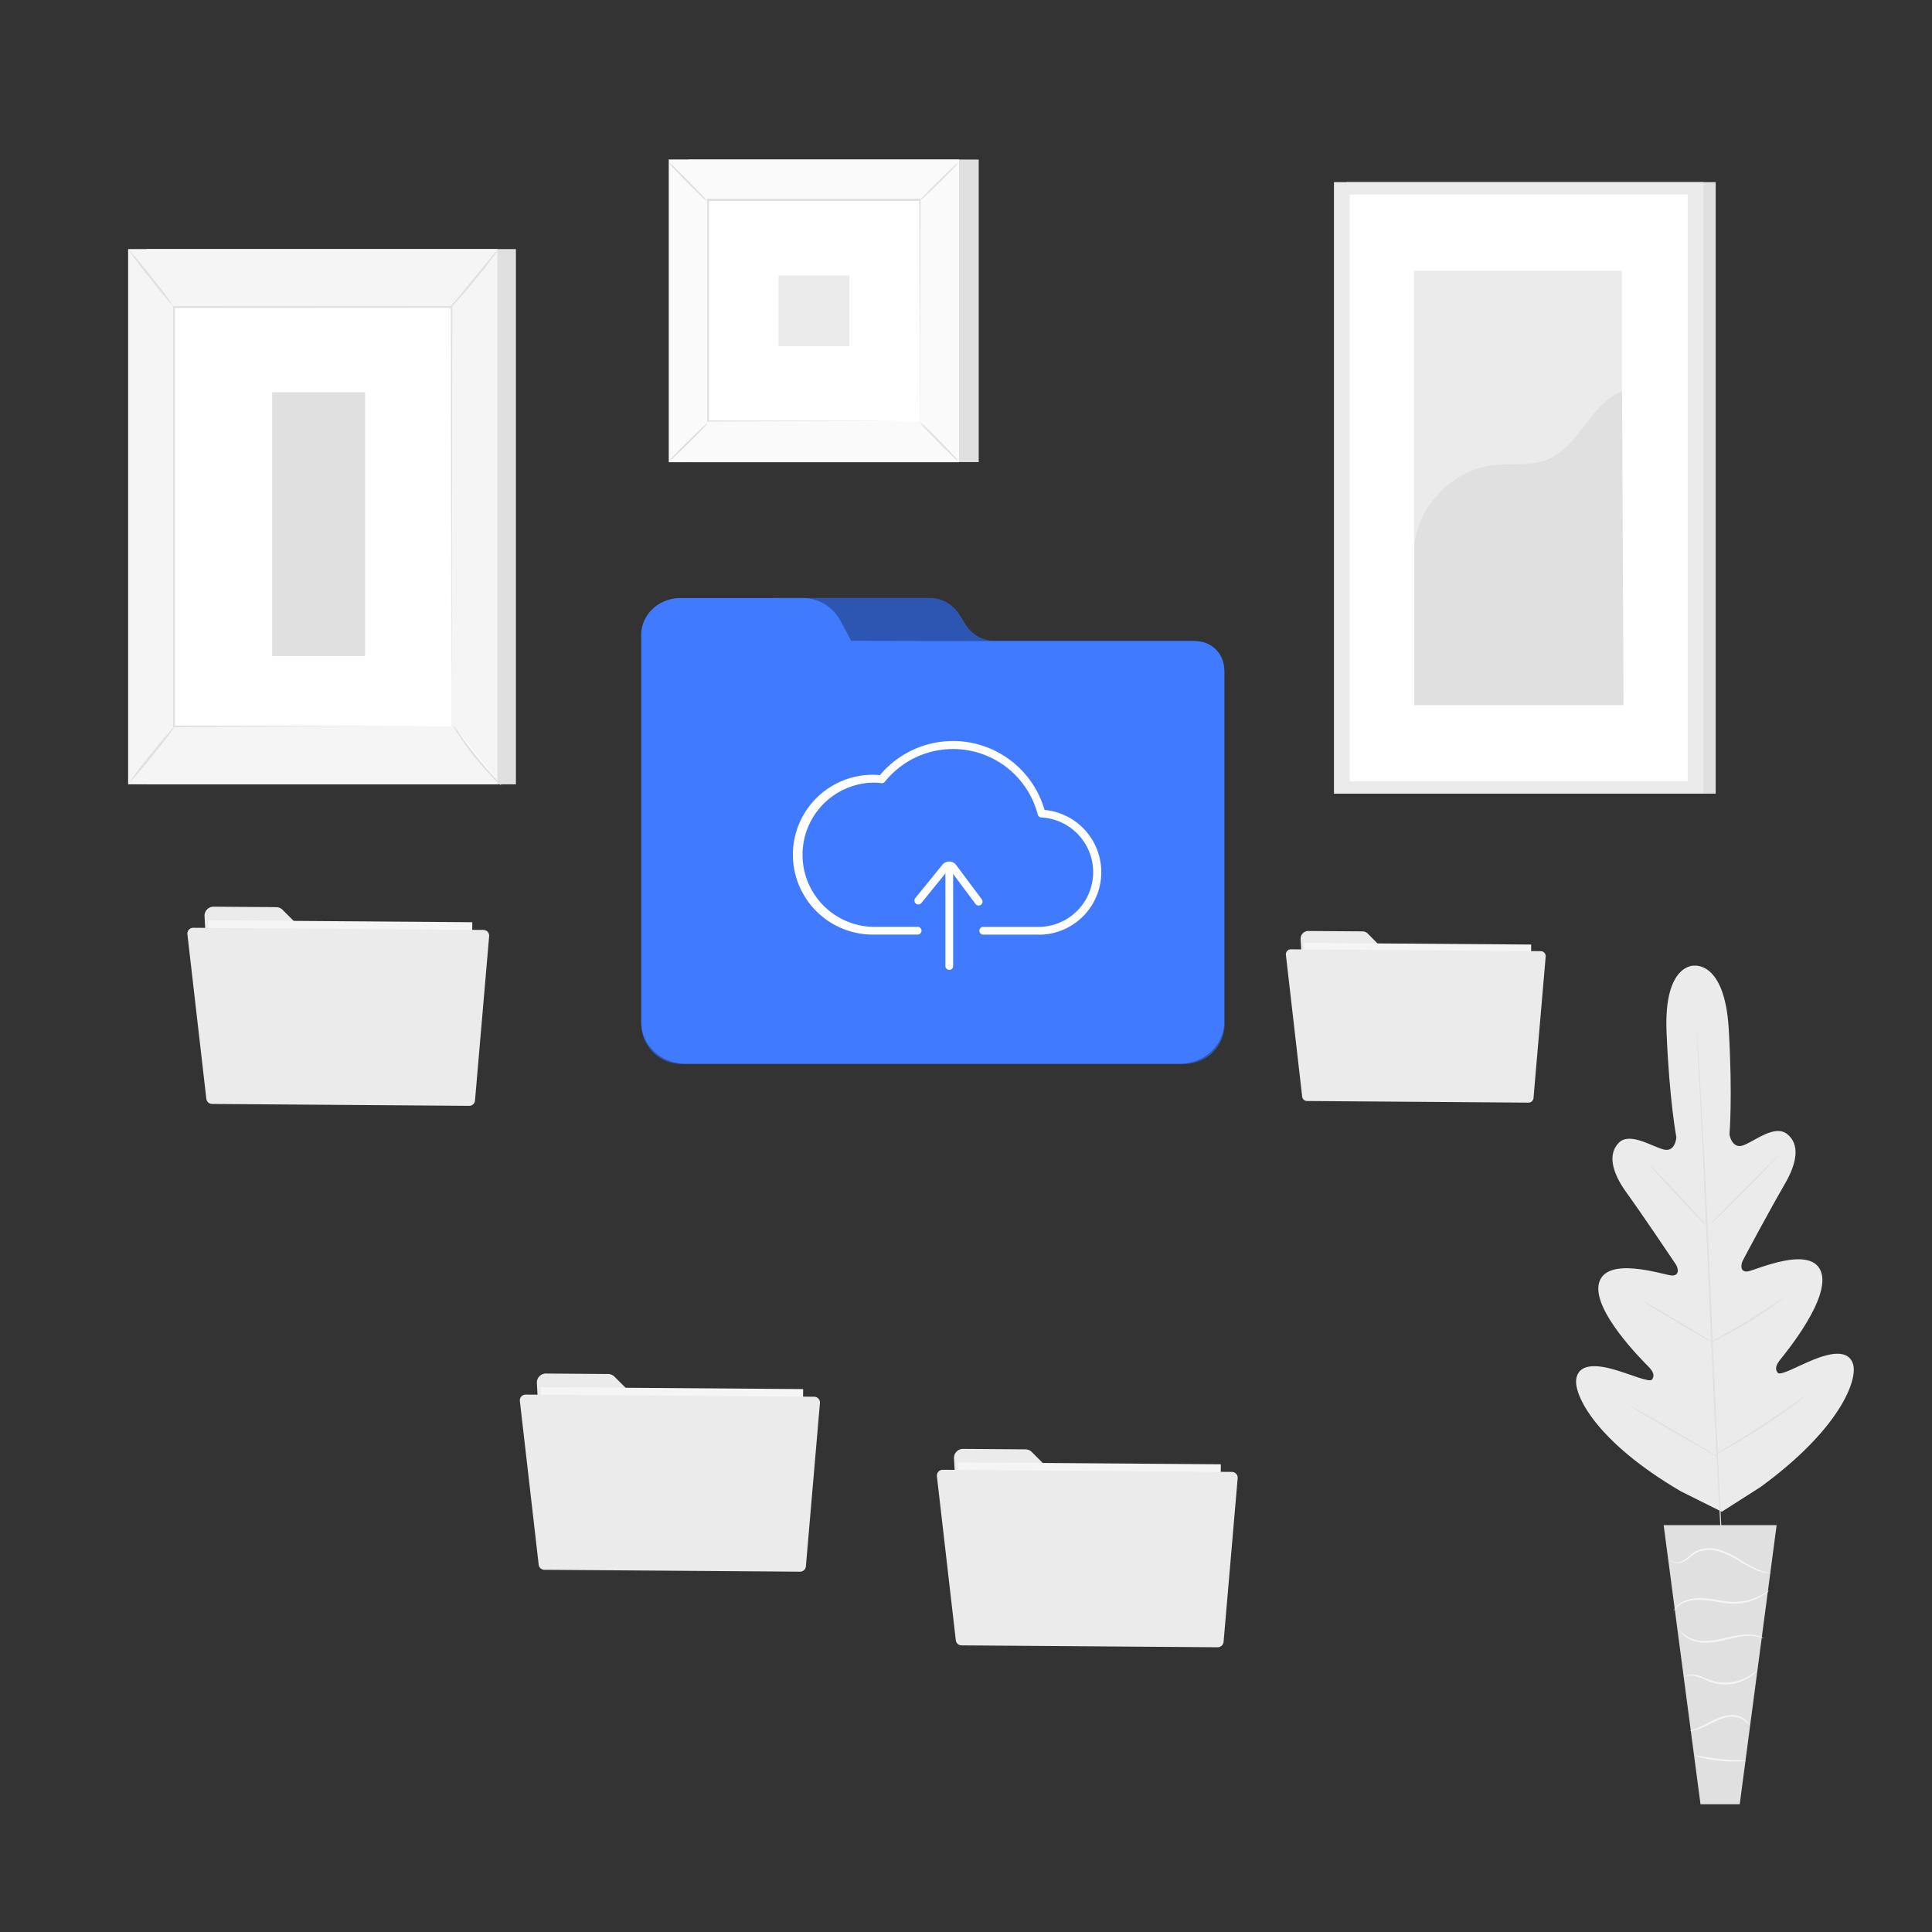 <svg xmlns="http://www.w3.org/2000/svg" viewBox="0 0 500 500"><rect x="0" y="0" width="500" height="500" fill="#333333" stroke="none"/><g id="freepik--background-complete--inject-12"><path d="M52.93,237.07l1.89,34.72A2.34,2.34,0,0,0,57.14,274l62.48.46a2.34,2.34,0,0,0,2.36-2.33l.2-27a2.34,2.34,0,0,0-2.34-2.36l-38.43,0a2.31,2.31,0,0,1-1.65-.69l-6.63-6.62a2.33,2.33,0,0,0-1.64-.69l-16.2-.12A2.34,2.34,0,0,0,52.93,237.07Z" style="fill:#ebebeb"></path><rect x="53.81" y="238.42" width="68.27" height="40.79" transform="translate(1.9 -0.64) rotate(0.42)" style="fill:#f5f5f5"></rect><path d="M48.5,241.79l4.9,42.58a1.51,1.51,0,0,0,1.49,1.33l66.53.49a1.49,1.49,0,0,0,1.51-1.38l3.66-42.51a1.51,1.51,0,0,0-1.49-1.64L50,240.11A1.51,1.51,0,0,0,48.5,241.79Z" style="fill:#ebebeb"></path><path d="M336.6,243.07l1.63,29.9a2,2,0,0,0,2,1.9l53.8.4a2,2,0,0,0,2-2l.17-23.27a2,2,0,0,0-2-2l-33.08,0a2,2,0,0,1-1.43-.59L354,241.63a2,2,0,0,0-1.41-.59l-13.95-.1A2,2,0,0,0,336.6,243.07Z" style="fill:#ebebeb"></path><rect x="337.36" y="244.23" width="58.78" height="35.13" transform="translate(1.93 -2.68) rotate(0.42)" style="fill:#f5f5f5"></rect><path d="M332.79,247.13,337,283.79a1.29,1.29,0,0,0,1.28,1.15l57.29.42a1.3,1.3,0,0,0,1.3-1.19l3.15-36.6a1.29,1.29,0,0,0-1.28-1.41l-64.66-.48A1.3,1.3,0,0,0,332.79,247.13Z" style="fill:#ebebeb"></path><rect x="348.41" y="47.14" width="95.61" height="158.26" style="fill:#e0e0e0"></rect><rect x="345.23" y="47.14" width="95.61" height="158.26" style="fill:#ebebeb"></rect><rect x="349.3" y="50.35" width="87.47" height="151.84" style="fill:#fff"></rect><rect x="365.95" y="70.08" width="53.78" height="112.38" style="fill:#ebebeb"></rect><path d="M366,142.7c-.12-10.5,9.32-20.75,19.71-22.22,5-.69,10.23.29,14.86-1.61,8.27-3.39,10.9-14.37,19.22-17.63l.38,81.22H366Z" style="fill:#e0e0e0"></path><path d="M438.49,249.9s-7.92-.57-7.19,17.2,2.54,27.22,2.54,27.22-.23,3.94-3.28,3.17-8.79-4.61-11.62-1.74-1.9,7.53,2,12.9,12,17.44,12.74,18.54,1,3.09-1.16,2.89-16.76-5.14-18.69,1.93,11.39,20.24,12.82,21.7,1.5,2.4.92,3.29-5.33-1.24-9.54-2.48-9.3-1.93-10.08,2.24,5.1,16.37,27.07,29.2l10.57,5.28,10-6.38c20.58-15,25.19-27.69,24-31.76s-6.19-2.87-10.26-1.22-8.57,4.24-9.24,3.41-.68-1.75.59-3.36,13.21-16,10.58-22.87-16.65-.46-18.79-.05-2-1.63-1.44-2.77,7.48-14,10.82-19.72,3.93-10.37.7-13-8.43,1.82-11.39,2.89-3.58-2.82-3.58-2.82.86-9.59-.19-27.34-9.07-16.32-9.07-16.32" style="fill:#ebebeb"></path><path d="M439.12,265.81s0,.13,0,.37,0,.63.09,1.09c.06,1,.16,2.39.28,4.2.24,3.64.55,8.92.91,15.44.73,13,1.58,31,2.44,50.95s1.68,37.93,2.33,51c.33,6.51.6,11.78.78,15.44.09,1.81.16,3.22.21,4.2,0,.47,0,.83.05,1.09v.38s0-.13-.05-.38,0-.62-.08-1.09c-.07-1-.16-2.38-.28-4.19-.25-3.64-.56-8.92-.92-15.44-.72-13-1.57-31-2.44-51s-1.67-37.92-2.32-51c-.33-6.51-.6-11.78-.79-15.44-.09-1.81-.16-3.22-.21-4.2,0-.47,0-.83,0-1.09A3.64,3.64,0,0,1,439.12,265.81Z" style="fill:#e0e0e0"></path><path d="M426.75,301.43a3.81,3.81,0,0,1,.66.55c.4.37,1,.92,1.67,1.61,1.4,1.38,3.27,3.34,5.3,5.54l5.17,5.66,1.58,1.7a3.81,3.81,0,0,1,.55.66,3.55,3.55,0,0,1-.66-.54c-.41-.37-1-.93-1.67-1.62-1.39-1.4-3.24-3.38-5.26-5.58l-5.21-5.62-1.58-1.7A3.41,3.41,0,0,1,426.75,301.43Z" style="fill:#e0e0e0"></path><path d="M442.73,316.8c-.08-.08,3.78-4.13,8.63-9s8.84-8.84,8.92-8.76-3.79,4.13-8.63,9S442.81,316.88,442.73,316.8Z" style="fill:#e0e0e0"></path><path d="M442.68,347.43a3.49,3.49,0,0,1,.74-.47l2.07-1.16c1.74-1,4.14-2.34,6.74-3.94s4.91-3.11,6.58-4.23l2-1.31a3.85,3.85,0,0,1,.75-.45,3.36,3.36,0,0,1-.66.57c-.44.35-1.09.84-1.9,1.43-1.62,1.17-3.91,2.74-6.52,4.33s-5.05,2.93-6.83,3.85c-.89.46-1.62.82-2.13,1.05A4.6,4.6,0,0,1,442.68,347.43Z" style="fill:#e0e0e0"></path><path d="M425.17,336.71a2.69,2.69,0,0,1,.73.34c.46.25,1.12.61,1.92,1.07,1.61.91,3.82,2.2,6.24,3.64s4.62,2.77,6.19,3.75l1.85,1.17a3.82,3.82,0,0,1,.65.48,2.85,2.85,0,0,1-.73-.34c-.46-.24-1.11-.61-1.92-1.07-1.61-.91-3.82-2.2-6.24-3.64s-4.61-2.77-6.19-3.75l-1.85-1.17A3.82,3.82,0,0,1,425.17,336.71Z" style="fill:#e0e0e0"></path><path d="M421.7,363.74a6.15,6.15,0,0,1,.93.45l2.46,1.36c2.07,1.16,4.91,2.79,8,4.61s5.95,3.49,8,4.71l2.39,1.47a5,5,0,0,1,.85.58,4.35,4.35,0,0,1-.93-.45L441,375.12c-2.06-1.16-4.91-2.79-8-4.61S427,367,425,365.8l-2.4-1.47A5.14,5.14,0,0,1,421.7,363.74Z" style="fill:#e0e0e0"></path><path d="M443.9,376.46a4.94,4.94,0,0,1,.92-.62l2.57-1.56c2.17-1.32,5.16-3.16,8.4-5.28s6.14-4.09,8.22-5.55l2.47-1.71a5.37,5.37,0,0,1,.93-.59,6.11,6.11,0,0,1-.84.72c-.55.44-1.37,1.06-2.39,1.82-2.05,1.51-4.92,3.54-8.17,5.65s-6.27,3.92-8.48,5.18c-1.1.63-2,1.13-2.63,1.46A6.69,6.69,0,0,1,443.9,376.46Z" style="fill:#e0e0e0"></path><polygon points="459.79 394.7 430.55 394.7 440.09 466.94 450.24 466.94 459.79 394.7" style="fill:#e0e0e0"></polygon><path d="M432.06,403.58a.78.78,0,0,0,.16.25,1.73,1.73,0,0,0,.7.51A3.53,3.53,0,0,0,436,404c1.18-.65,2.21-1.93,3.79-2.5a8.29,8.29,0,0,1,5.38.11,22.85,22.85,0,0,1,5,2.43,34.82,34.82,0,0,0,4.07,2.18,11.47,11.47,0,0,0,3,.87,6.34,6.34,0,0,0,.85.06c.19,0,.3,0,.3,0a14.81,14.81,0,0,1-4-1.21,39.81,39.81,0,0,1-4-2.25,22.16,22.16,0,0,0-5.09-2.51,8.62,8.62,0,0,0-5.67-.06,7.68,7.68,0,0,0-2.14,1.32,16.67,16.67,0,0,1-1.67,1.3,3.47,3.47,0,0,1-2.85.5A3.17,3.17,0,0,1,432.06,403.58Z" style="fill:#f5f5f5"></path><path d="M433.13,416.88s.23-.3.69-.77a6.4,6.4,0,0,1,2.33-1.48,10.26,10.26,0,0,1,4.07-.62,43.16,43.16,0,0,1,5.09.7,17.46,17.46,0,0,0,5.21.21,14,14,0,0,0,4.1-1.17,13.42,13.42,0,0,0,2.46-1.46,3.24,3.24,0,0,0,.78-.71,23.19,23.19,0,0,1-3.38,1.86,14.79,14.79,0,0,1-4,1.05,18.19,18.19,0,0,1-5.09-.25,38.33,38.33,0,0,0-5.15-.67,10.42,10.42,0,0,0-4.2.74,6.17,6.17,0,0,0-2.35,1.67,4.36,4.36,0,0,0-.44.65C433.15,416.79,433.12,416.87,433.13,416.88Z" style="fill:#f5f5f5"></path><path d="M456.47,424a2.22,2.22,0,0,0-.8-.42,8.41,8.41,0,0,0-2.43-.52,14.86,14.86,0,0,0-3.66.21c-1.36.22-2.82.59-4.36.92a18.48,18.48,0,0,1-4.35.49,9.51,9.51,0,0,1-3.46-.75,7.79,7.79,0,0,1-2.62-1.95,2.23,2.23,0,0,0,.49.77,6.26,6.26,0,0,0,2,1.49,9.19,9.19,0,0,0,3.58.88,17.69,17.69,0,0,0,4.47-.46c1.55-.33,3-.72,4.33-1a17.75,17.75,0,0,1,3.57-.31A12.74,12.74,0,0,1,456.47,424Z" style="fill:#f5f5f5"></path><path d="M435.71,434a4.79,4.79,0,0,1,2.84-.28,13.33,13.33,0,0,1,3,1.11,11.36,11.36,0,0,0,3.86,1.06,11.58,11.58,0,0,0,7-1.62,9.91,9.91,0,0,0,1.74-1.34,2.82,2.82,0,0,0,.52-.62A27.42,27.42,0,0,1,452.2,434a12,12,0,0,1-6.78,1.43c-2.77-.16-4.89-1.81-6.81-2a4.33,4.33,0,0,0-2.21.19A1.6,1.6,0,0,0,435.71,434Z" style="fill:#f5f5f5"></path><path d="M437.34,447.89a5.7,5.7,0,0,0,2.44-.48c1.47-.5,3.29-1.62,5.41-2.47a9.12,9.12,0,0,1,3.11-.65,5.8,5.8,0,0,1,2.5.57,5.71,5.71,0,0,1,1.81,1.56,1.31,1.31,0,0,0-.28-.61,4,4,0,0,0-1.37-1.24,5.66,5.66,0,0,0-2.65-.72,8.79,8.79,0,0,0-3.29.65c-2.2.88-4,2-5.36,2.59S437.33,447.81,437.34,447.89Z" style="fill:#f5f5f5"></path><path d="M438.78,454.34a6.71,6.71,0,0,0,1.85.6,34.17,34.17,0,0,0,9.32.92,7,7,0,0,0,1.93-.23c0-.15-3,0-6.58-.38S438.81,454.2,438.78,454.34Z" style="fill:#f5f5f5"></path><rect x="37.95" y="64.46" width="95.57" height="138.52" style="fill:#e0e0e0"></rect><rect x="33.16" y="64.46" width="95.57" height="138.52" style="fill:#f5f5f5"></rect><rect x="45.03" y="79.46" width="71.82" height="108.51" style="fill:#fff"></rect><path d="M116.85,188s0-.19,0-.53,0-.87,0-1.54c0-1.37,0-3.36,0-6,0-5.2,0-12.77-.06-22.35,0-19.13-.07-46.23-.12-78.14l.24.24L45,79.72h0l.26-.26c0,40.94,0,78.68,0,108.52l-.21-.21,52.28.11,14.44.05,3.79,0,1.31,0-1.27,0-3.75,0-14.39,0L45,188.18h-.21V188c0-29.84,0-67.58,0-108.52V79.2H45l71.81,0h.24v.24c0,32-.09,59.12-.12,78.3,0,9.55,0,17.11-.06,22.3,0,2.57,0,4.55,0,5.9,0,.66,0,1.16,0,1.51S116.85,188,116.85,188Z" style="fill:#e0e0e0"></path><path d="M129,64.46a16,16,0,0,1-1.7,2.47c-1.11,1.49-2.69,3.51-4.48,5.69s-3.48,4.12-4.73,5.49a16,16,0,0,1-2.1,2.15,17.38,17.38,0,0,1,1.82-2.39l4.6-5.58c1.75-2.11,3.32-4,4.6-5.58A17.65,17.65,0,0,1,129,64.46Z" style="fill:#e0e0e0"></path><path d="M117.22,187.63a88.74,88.74,0,0,0,12.52,15.66" style="fill:#fff"></path><path d="M129.74,203.29a14.4,14.4,0,0,1-2.18-2,70.87,70.87,0,0,1-8.89-11.12,13.73,13.73,0,0,1-1.45-2.56A19.8,19.8,0,0,1,119,190c1,1.48,2.53,3.5,4.26,5.66s3.38,4,4.59,5.4A19.51,19.51,0,0,1,129.74,203.29Z" style="fill:#e0e0e0"></path><path d="M33.14,202.87l12.52-15.45" style="fill:#fff"></path><path d="M45.66,187.42a93.18,93.18,0,0,1-6,7.89,92.11,92.11,0,0,1-6.47,7.56A96,96,0,0,1,39.2,195,98,98,0,0,1,45.66,187.42Z" style="fill:#e0e0e0"></path><path d="M33.16,64.46a86.47,86.47,0,0,1,6.07,7.26,82.74,82.74,0,0,1,5.67,7.59A85.73,85.73,0,0,1,38.83,72,85.84,85.84,0,0,1,33.16,64.46Z" style="fill:#e0e0e0"></path><rect x="70.43" y="101.49" width="24.05" height="68.28" style="fill:#e0e0e0"></rect><rect x="178.18" y="41.29" width="75.11" height="78.3" style="fill:#e0e0e0"></rect><rect x="173.09" y="41.29" width="75.11" height="78.3" style="fill:#fafafa"></rect><path d="M248.23,119.62H173.07V41.27h75.16Zm-75.11-.05h75.06V41.32H173.12Z" style="fill:#e0e0e0"></path><rect x="183.19" y="51.82" width="54.92" height="57.25" style="fill:#fff"></rect><path d="M183.19,109.45a9.28,9.28,0,0,1-1.35,1.57c-.88.93-2.11,2.18-3.5,3.54s-2.65,2.58-3.58,3.44a8.57,8.57,0,0,1-1.59,1.32,8.6,8.6,0,0,1,1.35-1.57c.87-.92,2.11-2.18,3.5-3.54s2.65-2.58,3.59-3.45A8.76,8.76,0,0,1,183.19,109.45Z" style="fill:#e0e0e0"></path><path d="M238.11,109.31a9.53,9.53,0,0,1,1.58,1.35c.92.88,2.17,2.11,3.54,3.49s2.57,2.66,3.43,3.59a8.57,8.57,0,0,1,1.32,1.59,8.6,8.6,0,0,1-1.57-1.35c-.92-.88-2.18-2.11-3.54-3.5s-2.58-2.65-3.44-3.59A8.61,8.61,0,0,1,238.11,109.31Z" style="fill:#e0e0e0"></path><path d="M238,52a9.11,9.11,0,0,1,1.36-1.57c.87-.93,2.1-2.18,3.49-3.54s2.65-2.58,3.58-3.44A8.57,8.57,0,0,1,248,42.1a8.6,8.6,0,0,1-1.35,1.57c-.87.93-2.11,2.18-3.5,3.55s-2.65,2.58-3.59,3.44A8.76,8.76,0,0,1,238,52Z" style="fill:#e0e0e0"></path><path d="M183,52.11a8.43,8.43,0,0,1-1.58-1.35c-.92-.88-2.17-2.11-3.53-3.49s-2.58-2.65-3.44-3.59a8.57,8.57,0,0,1-1.32-1.59,8.6,8.6,0,0,1,1.57,1.35c.92.88,2.18,2.11,3.54,3.5s2.58,2.66,3.45,3.59A8.76,8.76,0,0,1,183,52.11Z" style="fill:#e0e0e0"></path><path d="M238,109.07s0-.1,0-.28,0-.46,0-.8q0-1.08,0-3.09c0-2.71,0-6.66,0-11.67,0-10-.07-24.31-.11-41.41L238,52l-54.76,0h0l.24-.24c0,21,0,40.67,0,57.25l-.21-.21,39.66.11L234,109l2.94,0,.76,0H237l-2.91,0-11.09,0-39.79.11H183v-.21c0-16.58,0-36.24,0-57.25v-.24h.25l54.76,0h.21v.21c0,17.16-.08,31.49-.11,41.55,0,5,0,8.92-.05,11.62,0,1.32,0,2.34,0,3.05,0,.33,0,.58,0,.77A2.39,2.39,0,0,1,238,109.07Z" style="fill:#e0e0e0"></path><rect x="201.49" y="71.28" width="18.33" height="18.33" style="fill:#ebebeb"></rect><path d="M138.94,357.9l1.88,34.53a2.33,2.33,0,0,0,2.31,2.21l62.13.45a2.33,2.33,0,0,0,2.35-2.31l.2-26.88a2.34,2.34,0,0,0-2.33-2.35l-38.22,0a2.31,2.31,0,0,1-1.64-.69l-6.6-6.59a2.36,2.36,0,0,0-1.63-.68l-16.11-.12A2.33,2.33,0,0,0,138.94,357.9Z" style="fill:#ebebeb"></path><rect x="139.81" y="359.24" width="67.89" height="40.57" transform="translate(2.79 -1.26) rotate(0.42)" style="fill:#f5f5f5"></rect><path d="M134.54,362.59l4.87,42.35a1.49,1.49,0,0,0,1.48,1.32l66.16.49a1.51,1.51,0,0,0,1.51-1.37l3.64-42.28a1.51,1.51,0,0,0-1.49-1.63L136,360.92A1.5,1.5,0,0,0,134.54,362.59Z" style="fill:#ebebeb"></path><path d="M246.89,377.35,248.77,412a2.33,2.33,0,0,0,2.31,2.21l62.27.46a2.34,2.34,0,0,0,2.36-2.32l.2-26.94a2.34,2.34,0,0,0-2.34-2.35l-38.3,0a2.32,2.32,0,0,1-1.65-.68l-6.6-6.61a2.36,2.36,0,0,0-1.64-.68l-16.14-.12A2.33,2.33,0,0,0,246.89,377.35Z" style="fill:#ebebeb"></path><rect x="247.76" y="378.7" width="68.04" height="40.66" transform="translate(2.93 -2.05) rotate(0.42)" style="fill:#f5f5f5"></rect><path d="M242.47,382.05l4.89,42.44a1.5,1.5,0,0,0,1.48,1.33l66.31.49a1.52,1.52,0,0,0,1.51-1.38l3.65-42.37a1.51,1.51,0,0,0-1.49-1.63L244,380.38A1.51,1.51,0,0,0,242.47,382.05Z" style="fill:#ebebeb"></path></g><g id="freepik--Folder--inject-12"><path d="M176.19,275.31A10.23,10.23,0,0,1,166,265.08V176.14a8.49,8.49,0,0,1,8.75-8.19h8.36a8.81,8.81,0,0,0,8-4.76l1.79-3.65a8.81,8.81,0,0,1,7.95-4.76h39.69a8.89,8.89,0,0,1,7.54,4l1.95,3.09a8.88,8.88,0,0,0,7.53,4h50.6a8.48,8.48,0,0,1,8.75,8.2v91a10.23,10.23,0,0,1-10.23,10.23Z" style="fill:#407BFF"></path><g style="opacity:0.3"><path d="M176.19,275.31A10.23,10.23,0,0,1,166,265.08V176.14a8.49,8.49,0,0,1,8.75-8.19h8.36a8.81,8.81,0,0,0,8-4.76l1.79-3.65a8.81,8.81,0,0,1,7.95-4.76h39.69a8.89,8.89,0,0,1,7.54,4l1.95,3.09a8.88,8.88,0,0,0,7.53,4h50.6a8.48,8.48,0,0,1,8.75,8.2v91a10.23,10.23,0,0,1-10.23,10.23Z"></path></g><path d="M252.48,165.92l-32.2-.07-2.87-5.38a11.11,11.11,0,0,0-9.84-5.69H176.1c-5.6,0-10.14,4.25-10.14,9.5V264.52c0,6,5.16,10.79,11.52,10.79H305.3c6.37,0,11.52-4.83,11.52-10.79V173.29a7.37,7.37,0,0,0-7.37-7.37Z" style="fill:#407BFF"></path><path d="M268.71,241.88H254.46a1,1,0,0,1,0-2h14.25a14.17,14.17,0,0,0,.78-28.32,1,1,0,0,1-.92-.75A22.64,22.64,0,0,0,229,202.31a1,1,0,0,1-.91.37,17,17,0,0,0-2.16-.14,18.67,18.67,0,0,0,0,37.33h11.55a1,1,0,1,1,0,2H225.88a20.68,20.68,0,1,1,0-41.36,17.12,17.12,0,0,1,1.84.1,24.66,24.66,0,0,1,42.61,9,16.18,16.18,0,0,1-1.62,32.29Z" style="fill:#fff"></path><path d="M245.67,251a1,1,0,0,1-1-1V224a1,1,0,1,1,2,0v26A1,1,0,0,1,245.67,251Z" style="fill:#fff"></path><path d="M253.27,234.35a1,1,0,0,1-.81-.4l-6.62-8.88a.25.25,0,0,0-.2-.09.26.26,0,0,0-.19.09l-7,8.63a1,1,0,1,1-1.57-1.27l7-8.63a2.34,2.34,0,0,1,1.8-.84,2.25,2.25,0,0,1,1.76.89l6.64,8.89a1,1,0,0,1-.21,1.41A1,1,0,0,1,253.27,234.35Z" style="fill:#fff"></path></g></svg>
